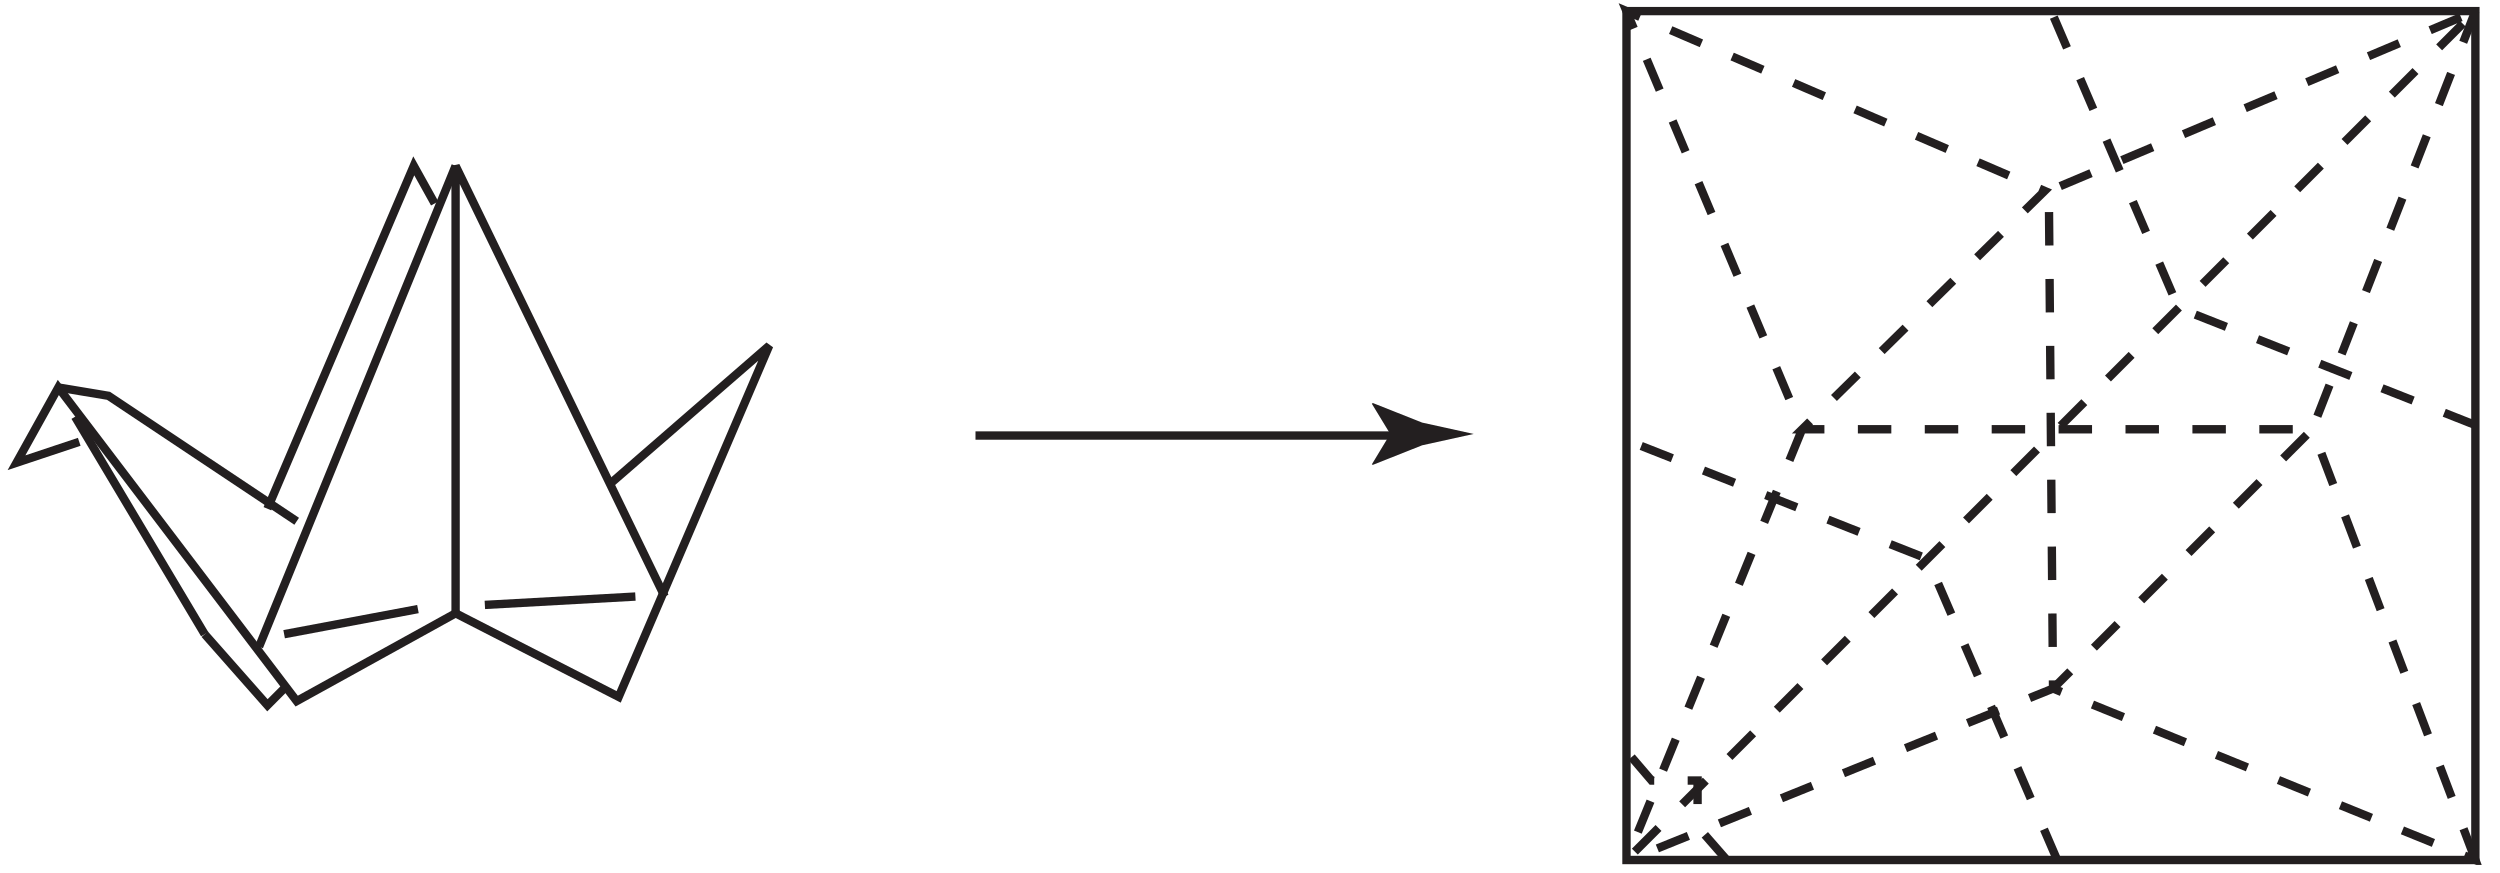 <?xml version="1.0" encoding="UTF-8"?>
<svg xmlns="http://www.w3.org/2000/svg" xmlns:xlink="http://www.w3.org/1999/xlink" width="295.93" height="103.34" viewBox="0 0 295.93 103.34">
<defs>
<clipPath id="clip-0">
<path clip-rule="nonzero" d="M 0.902 35 L 98 35 L 98 89 L 0.902 89 Z M 0.902 35 "/>
</clipPath>
<clipPath id="clip-1">
<path clip-rule="nonzero" d="M 192 0.039 L 294.926 0.039 L 294.926 102.387 L 192 102.387 Z M 192 0.039 "/>
</clipPath>
<clipPath id="clip-2">
<path clip-rule="nonzero" d="M 238 45 L 294.926 45 L 294.926 102.387 L 238 102.387 Z M 238 45 "/>
</clipPath>
<clipPath id="clip-3">
<path clip-rule="nonzero" d="M 238 0.039 L 294.926 0.039 L 294.926 56 L 238 56 Z M 238 0.039 "/>
</clipPath>
<clipPath id="clip-4">
<path clip-rule="nonzero" d="M 188 0.039 L 294.926 0.039 L 294.926 102.387 L 188 102.387 Z M 188 0.039 "/>
</clipPath>
<clipPath id="clip-5">
<path clip-rule="nonzero" d="M 187 0.039 L 294.926 0.039 L 294.926 102.387 L 187 102.387 Z M 187 0.039 "/>
</clipPath>
<clipPath id="clip-6">
<path clip-rule="nonzero" d="M 188 46 L 251 46 L 251 102.387 L 188 102.387 Z M 188 46 "/>
</clipPath>
<clipPath id="clip-7">
<path clip-rule="nonzero" d="M 187 83 L 211 83 L 211 102.387 L 187 102.387 Z M 187 83 "/>
</clipPath>
</defs>
<g clip-path="url(#clip-0)">
<path fill="none" stroke-width="10" stroke-linecap="butt" stroke-linejoin="miter" stroke="rgb(13.73%, 12.16%, 12.549%)" stroke-opacity="1" stroke-miterlimit="4" d="M 720.609 458.934 L 910.604 623.926 L 730.594 203.957 L 535.607 303.927 L 345.612 198.925 L 99.912 522.226 L 60.6 573.922 L 10.595 483.936 L 85.603 508.939 " transform="matrix(0.099, 0, 0, -0.099, 0.904, 102.684)"/>
</g>
<path fill="none" stroke-width="10" stroke-linecap="butt" stroke-linejoin="miter" stroke="rgb(13.73%, 12.16%, 12.549%)" stroke-opacity="1" stroke-miterlimit="4" d="M 535.607 303.927 L 535.607 838.924 L 785.592 323.937 " transform="matrix(0.099, 0, 0, -0.099, 0.904, 102.684)"/>
<path fill="none" stroke-width="10" stroke-linecap="butt" stroke-linejoin="miter" stroke="rgb(13.73%, 12.16%, 12.549%)" stroke-opacity="1" stroke-miterlimit="4" d="M 535.607 838.924 L 300.6 263.947 " transform="matrix(0.099, 0, 0, -0.099, 0.904, 102.684)"/>
<path fill="none" stroke-width="10" stroke-linecap="butt" stroke-linejoin="miter" stroke="rgb(13.73%, 12.16%, 12.549%)" stroke-opacity="1" stroke-miterlimit="4" d="M 750.604 323.937 L 570.594 313.951 " transform="matrix(0.099, 0, 0, -0.099, 0.904, 102.684)"/>
<path fill="none" stroke-width="10" stroke-linecap="butt" stroke-linejoin="miter" stroke="rgb(13.73%, 12.16%, 12.549%)" stroke-opacity="1" stroke-miterlimit="4" d="M 490.595 308.959 L 330.595 278.924 " transform="matrix(0.099, 0, 0, -0.099, 0.904, 102.684)"/>
<path fill="none" stroke-width="10" stroke-linecap="butt" stroke-linejoin="miter" stroke="rgb(13.73%, 12.16%, 12.549%)" stroke-opacity="1" stroke-miterlimit="4" d="M 510.604 793.951 L 485.602 838.924 L 310.624 428.939 " transform="matrix(0.099, 0, 0, -0.099, 0.904, 102.684)"/>
<path fill="none" stroke-width="10" stroke-linecap="butt" stroke-linejoin="miter" stroke="rgb(13.73%, 12.16%, 12.549%)" stroke-opacity="1" stroke-miterlimit="4" d="M 345.612 413.922 L 120.59 563.936 L 60.6 573.922 " transform="matrix(0.099, 0, 0, -0.099, 0.904, 102.684)"/>
<path fill="none" stroke-width="10" stroke-linecap="butt" stroke-linejoin="miter" stroke="rgb(13.73%, 12.16%, 12.549%)" stroke-opacity="1" stroke-miterlimit="4" d="M 235.617 278.924 L 310.624 193.932 L 330.595 213.942 " transform="matrix(0.099, 0, 0, -0.099, 0.904, 102.684)"/>
<path fill="none" stroke-width="10" stroke-linecap="butt" stroke-linejoin="miter" stroke="rgb(13.73%, 12.16%, 12.549%)" stroke-opacity="1" stroke-miterlimit="4" d="M 235.617 278.924 L 80.61 538.934 " transform="matrix(0.099, 0, 0, -0.099, 0.904, 102.684)"/>
<g clip-path="url(#clip-1)">
<path fill="none" stroke-width="10" stroke-linecap="butt" stroke-linejoin="miter" stroke="rgb(13.73%, 12.16%, 12.549%)" stroke-opacity="1" stroke-miterlimit="4" d="M 2950.62 23.947 L 2950.62 8.93 L 1935.624 8.93 L 1935.624 1023.926 L 2950.62 1023.926 Z M 2950.62 23.947 " transform="matrix(0.099, 0, 0, -0.099, 0.904, 102.684)"/>
</g>
<g clip-path="url(#clip-2)">
<path fill="none" stroke-width="10" stroke-linecap="butt" stroke-linejoin="miter" stroke="rgb(13.73%, 12.16%, 12.549%)" stroke-opacity="1" stroke-dasharray="40 40" stroke-miterlimit="4" d="M 2950.62 8.93 L 2755.633 523.956 L 2445.619 213.942 Z M 2950.62 8.93 " transform="matrix(0.099, 0, 0, -0.099, 0.904, 102.684)"/>
</g>
<g clip-path="url(#clip-3)">
<path fill="none" stroke-width="10" stroke-linecap="butt" stroke-linejoin="miter" stroke="rgb(13.73%, 12.16%, 12.549%)" stroke-opacity="1" stroke-dasharray="40 40" stroke-miterlimit="4" d="M 2950.62 528.949 L 2595.633 668.939 L 2445.619 1018.933 " transform="matrix(0.099, 0, 0, -0.099, 0.904, 102.684)"/>
</g>
<g clip-path="url(#clip-4)">
<path fill="none" stroke-width="10" stroke-linecap="butt" stroke-linejoin="miter" stroke="rgb(13.73%, 12.16%, 12.549%)" stroke-opacity="1" stroke-dasharray="40 40" stroke-miterlimit="4" d="M 1945.61 18.954 L 2950.62 1023.926 L 2440.626 808.929 L 2445.619 213.942 L 1950.602 13.922 " transform="matrix(0.099, 0, 0, -0.099, 0.904, 102.684)"/>
</g>
<g clip-path="url(#clip-5)">
<path fill="none" stroke-width="10" stroke-linecap="butt" stroke-linejoin="miter" stroke="rgb(13.73%, 12.16%, 12.549%)" stroke-opacity="1" stroke-dasharray="40 40" stroke-miterlimit="4" d="M 2950.62 1023.926 L 2755.633 523.956 L 2145.629 523.956 L 2435.633 808.929 L 1935.624 1023.926 L 2145.629 523.956 L 1935.624 8.93 " transform="matrix(0.099, 0, 0, -0.099, 0.904, 102.684)"/>
</g>
<g clip-path="url(#clip-6)">
<path fill="none" stroke-width="10" stroke-linecap="butt" stroke-linejoin="miter" stroke="rgb(13.73%, 12.16%, 12.549%)" stroke-opacity="1" stroke-dasharray="40 40" stroke-miterlimit="4" d="M 2450.611 8.93 L 2295.604 368.949 L 1940.617 508.939 " transform="matrix(0.099, 0, 0, -0.099, 0.904, 102.684)"/>
</g>
<g clip-path="url(#clip-7)">
<path fill="none" stroke-width="10" stroke-linecap="butt" stroke-linejoin="miter" stroke="rgb(13.73%, 12.16%, 12.549%)" stroke-opacity="1" stroke-dasharray="40 40" stroke-miterlimit="4" d="M 2055.604 8.93 L 2020.617 48.949 L 2020.617 103.947 L 1965.619 103.947 L 1935.624 138.935 " transform="matrix(0.099, 0, 0, -0.099, 0.904, 102.684)"/>
</g>
<path fill="none" stroke-width="10" stroke-linecap="butt" stroke-linejoin="miter" stroke="rgb(13.73%, 12.16%, 12.549%)" stroke-opacity="1" stroke-miterlimit="4" d="M 1157.247 516.447 L 1657.217 516.447 " transform="matrix(0.099, 0, 0, -0.099, 0.904, 102.684)"/>
<path fill-rule="nonzero" fill="rgb(13.73%, 12.16%, 12.549%)" fill-opacity="1" d="M 164.562 51.367 L 162.387 47.789 L 162.508 47.707 L 168.344 50.023 C 170.379 50.473 172.414 50.918 174.445 51.367 C 172.414 51.816 170.379 52.262 168.344 52.711 L 162.508 55.027 L 162.387 54.969 L 164.562 51.367 "/>
</svg>
